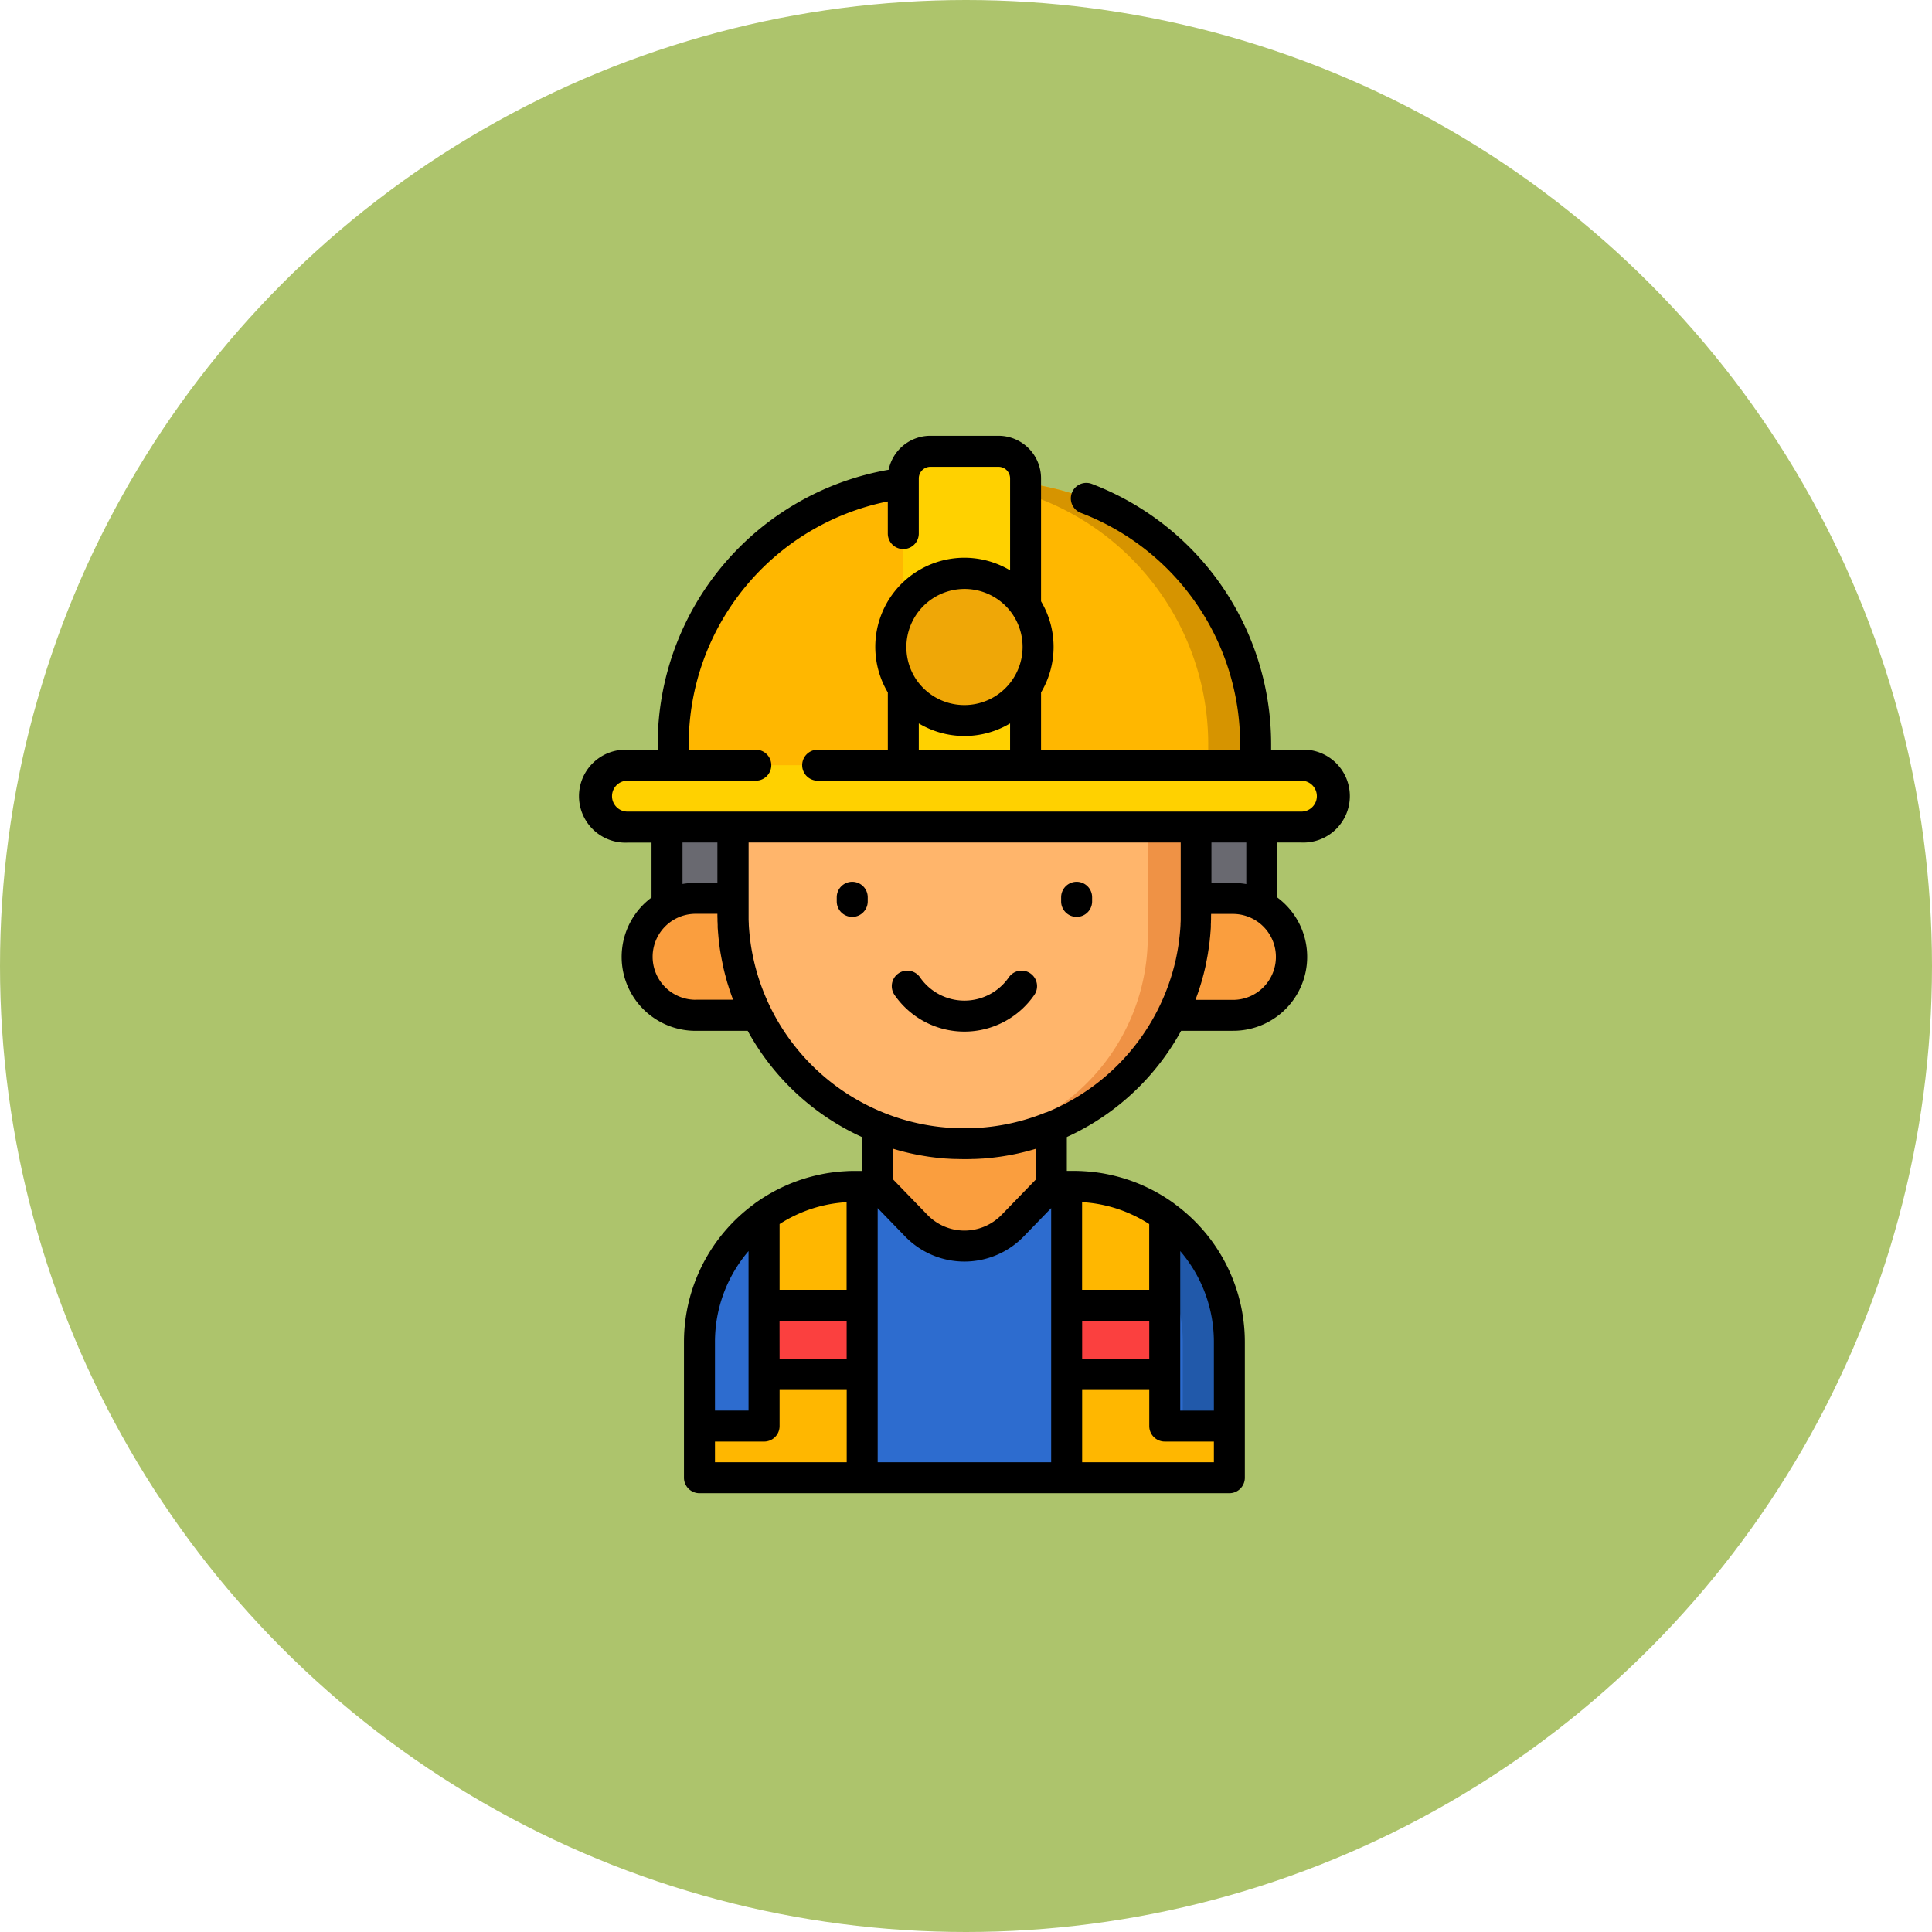 <svg xmlns="http://www.w3.org/2000/svg" width="133" height="133" viewBox="0 0 133 133">
  <g id="Grupo_959219" data-name="Grupo 959219" transform="translate(-387 -661)">
    <circle id="Elipse_5719" data-name="Elipse 5719" cx="66.5" cy="66.5" r="66.5" transform="translate(387 661)" fill="#adc46c"/>
    <g id="ingeniero" transform="translate(356.63 691)">
      <path id="Trazado_723425" data-name="Trazado 723425" d="M138.426,363.444h15.05a10.715,10.715,0,0,1,10.715,10.715v9.34H127.711v-9.34A10.714,10.714,0,0,1,138.426,363.444Z" transform="translate(-49.189 -311.772)" fill="#2d6ccf"/>
      <path id="Trazado_723426" data-name="Trazado 723426" d="M289.513,363.444H286.3a10.715,10.715,0,0,1,10.715,10.715v9.34h3.218v-9.34A10.714,10.714,0,0,0,289.513,363.444Z" transform="translate(-185.226 -311.772)" fill="#2159aa"/>
      <path id="Trazado_723427" data-name="Trazado 723427" d="M225.871,267.73v13.556L223.2,284.04a4.619,4.619,0,0,1-3.318,1.4h0a4.62,4.62,0,0,1-3.318-1.4l-2.668-2.754V267.73Z" transform="translate(-123.124 -229.666)" fill="#fa9e3e"/>
      <rect id="Rectángulo_340240" data-name="Rectángulo 340240" width="40.946" height="9.317" transform="translate(76.289 26.938)" fill="#696970"/>
      <g id="Grupo_959155" data-name="Grupo 959155" transform="translate(74.232 31.846)">
        <path id="Trazado_723428" data-name="Trazado 723428" d="M101.558,223.99h7.019v8.048h-7.019a4.024,4.024,0,1,1,0-8.048Z" transform="translate(-97.534 -223.99)" fill="#fa9e3e"/>
        <path id="Trazado_723429" data-name="Trazado 723429" d="M343.811,223.99h-7.019v8.048h7.019a4.024,4.024,0,0,0,0-8.048Z" transform="translate(-302.776 -223.99)" fill="#fa9e3e"/>
      </g>
      <path id="Trazado_723430" data-name="Trazado 723430" d="M159.825,149.343h0a15.94,15.94,0,0,1-15.94-15.94V117.281h31.88V133.4A15.94,15.94,0,0,1,159.825,149.343Z" transform="translate(-63.063 -100.607)" fill="#ffb56b"/>
      <path id="Trazado_723431" data-name="Trazado 723431" d="M263.463,117.281v17.781a14.281,14.281,0,0,1-13.477,14.258q.425.022.855.023h0a15.94,15.94,0,0,0,15.94-15.94V117.281Z" transform="translate(-154.079 -100.607)" fill="#ef9245"/>
      <path id="Trazado_723432" data-name="Trazado 723432" d="M115,40.088v4.7h40.093v-4.7a18.111,18.111,0,0,0-18.111-18.111h-3.871A18.111,18.111,0,0,0,115,40.088Z" transform="translate(-38.285 -18.852)" fill="#ffb700"/>
      <path id="Trazado_723433" data-name="Trazado 723433" d="M249.922,21.977h-3.264a18.111,18.111,0,0,1,18.111,18.111v4.7h3.264v-4.7A18.111,18.111,0,0,0,249.922,21.977Z" transform="translate(-151.224 -18.852)" fill="#d69400"/>
      <g id="Grupo_959156" data-name="Grupo 959156" transform="translate(71.436 1.066)">
        <path id="Trazado_723434" data-name="Trazado 723434" d="M77.871,161.631h0A2.131,2.131,0,0,0,80,163.761h46.389a2.131,2.131,0,0,0,2.131-2.131h0a2.131,2.131,0,0,0-2.131-2.131H80A2.131,2.131,0,0,0,77.871,161.631Z" transform="translate(-77.871 -137.89)" fill="#ffd100"/>
        <path id="Trazado_723435" data-name="Trazado 723435" d="M226.4,9.362V29.11h8.417V9.362A1.862,1.862,0,0,0,232.954,7.5h-4.694A1.862,1.862,0,0,0,226.4,9.362Z" transform="translate(-205.282 -7.5)" fill="#ffd100"/>
      </g>
      <circle id="Elipse_5730" data-name="Elipse 5730" cx="5.071" cy="5.071" r="5.071" transform="translate(91.691 9.461)" fill="#efa707"/>
      <path id="Trazado_723436" data-name="Trazado 723436" d="M312.253,365.47a10.663,10.663,0,0,0-6.266-2.026H305.5V383.5h11.2v-3.554h-4.448Z" transform="translate(-201.701 -311.772)" fill="#ffb700"/>
      <rect id="Rectángulo_340241" data-name="Rectángulo 340241" width="6.753" height="4.763" transform="translate(103.799 59.855)" fill="#fb403f"/>
      <path id="Trazado_723437" data-name="Trazado 723437" d="M132.159,365.47a10.663,10.663,0,0,1,6.266-2.026h.487V383.5h-11.2v-3.554h4.448Z" transform="translate(-49.189 -311.772)" fill="#ffb700"/>
      <rect id="Rectángulo_340242" data-name="Rectángulo 340242" width="6.753" height="4.763" transform="translate(82.971 59.855)" fill="#fb403f"/>
      <path id="Trazado_723438" data-name="Trazado 723438" d="M303.89,215.962a1.066,1.066,0,0,0-1.066,1.066v.284a1.066,1.066,0,1,0,2.133,0v-.284A1.066,1.066,0,0,0,303.89,215.962Z" transform="translate(-199.405 -185.258)"/>
      <path id="Trazado_723439" data-name="Trazado 723439" d="M195.242,215.962a1.066,1.066,0,0,0-1.066,1.066v.284a1.066,1.066,0,1,0,2.133,0v-.284A1.066,1.066,0,0,0,195.242,215.962Z" transform="translate(-106.204 -185.258)"/>
      <path id="Trazado_723440" data-name="Trazado 723440" d="M230.373,259.165a1.066,1.066,0,0,0-1.484.27,3.716,3.716,0,0,1-6.114,0,1.066,1.066,0,0,0-1.753,1.214,5.848,5.848,0,0,0,9.62,0A1.066,1.066,0,0,0,230.373,259.165Z" transform="translate(-129.071 -222.156)"/>
      <path id="Trazado_723441" data-name="Trazado 723441" d="M119.956,28a3.2,3.2,0,1,0,0-6.394h-2.081v-.375A19.184,19.184,0,0,0,105.533,3.313a1.066,1.066,0,1,0-.76,1.992,17.052,17.052,0,0,1,10.969,15.929v.376H102.036V17.669a6.132,6.132,0,0,0,0-6.274V2.927A2.931,2.931,0,0,0,99.109,0H94.414a2.932,2.932,0,0,0-2.868,2.338,19.2,19.2,0,0,0-15.9,18.9v.375H73.567a3.2,3.2,0,1,0,0,6.394h1.655v3.78a5.089,5.089,0,0,0,3.034,9.176h3.586a17.005,17.005,0,0,0,7.867,7.313v2.332h-.473l-.093,0q-.221,0-.44.011l-.2.012q-.179.011-.357.027l-.187.018q-.224.024-.446.057l-.08.011q-.277.043-.552.1l-.05.011q-.249.052-.5.115l-.076.02q-.255.067-.507.144l-.017.005a11.634,11.634,0,0,0-1.587.626l-.023.011a11.826,11.826,0,0,0-1.776,1.059c-.02.014-.037.03-.056.046a11.772,11.772,0,0,0-4.834,9.508v9.339a1.066,1.066,0,0,0,1.066,1.066H115a1.066,1.066,0,0,0,1.066-1.066V62.387a11.772,11.772,0,0,0-4.834-9.508c-.018-.015-.036-.032-.056-.046a11.85,11.85,0,0,0-1.776-1.059l-.023-.011a11.634,11.634,0,0,0-1.587-.626l-.017-.005q-.252-.078-.507-.144l-.076-.02q-.247-.062-.5-.115l-.05-.011q-.274-.056-.552-.1l-.08-.011q-.222-.033-.446-.057l-.187-.018q-.178-.016-.357-.027l-.2-.012c-.146-.007-.293-.01-.44-.011l-.093,0h-.473V48.273a17.007,17.007,0,0,0,7.867-7.313h3.586a5.089,5.089,0,0,0,3.034-9.177V28ZM100.085,12.3l0,0a4,4,0,0,1,0,4.464l-.021.032a4.006,4.006,0,0,1-6.627-.028l0,0a4.005,4.005,0,0,1,6.648-4.468ZM93.62,19.8a6.13,6.13,0,0,0,6.284,0V21.61H93.62V19.8ZM72.814,25.56a1.064,1.064,0,0,1,.753-1.817H82.4a1.066,1.066,0,1,0,0-2.133H77.782v-.375A17.067,17.067,0,0,1,91.487,4.518V6.731a1.066,1.066,0,1,0,2.133,0v-3.8a.8.8,0,0,1,.795-.795h4.695a.8.8,0,0,1,.795.795V9.262a6.136,6.136,0,0,0-8.417,8.407V21.61H86.659a1.066,1.066,0,0,0,0,2.133h33.3a1.064,1.064,0,1,1,0,2.128H73.567A1.058,1.058,0,0,1,72.814,25.56ZM79.756,28v2.775h-1.5c-.1,0-.194,0-.291.009l-.078.005q-.123.009-.246.024l-.048.005c-.08.011-.159.022-.238.037V28Zm-1.5,10.824a2.958,2.958,0,0,1,0-5.916h1.5c0,.115,0,.225.006.334,0,.028,0,.055,0,.083,0,.058,0,.117.006.174s0,.108.007.157l0,.048c0,.021,0,.041,0,.062l0,.03c0,.076.008.152.014.228,0,.039.006.077.009.115s0,.064.008.1,0,.048.006.072c.006.075.012.147.021.232,0,.039.009.078.012.118l0,.029c.014.123.03.244.046.366,0,.025.006.05.01.076.02.154.043.309.068.455h0c.007.044.016.086.023.13.046.262.1.522.151.768v0h0l0,.018q.059.266.127.529c.015.061.033.121.049.181.033.124.067.247.1.37.02.069.041.137.062.2q.053.174.11.346.034.1.069.205c.041.118.083.235.126.352.016.044.031.089.048.133h-2.6ZM92.395,49.236l.118.031q.236.061.473.115l.079.018q.267.059.535.109l.125.023q.246.044.494.082l.061.01c.181.026.363.049.545.07l.13.014c.174.018.348.035.522.048l.036,0c.184.013.369.023.554.03l.135,0c.186.006.373.01.56.01s.374,0,.56-.01l.135,0c.185-.007.37-.017.554-.03l.036,0c.175-.013.349-.029.522-.048l.13-.014c.182-.021.364-.044.546-.07l.06-.009q.249-.037.5-.082l.122-.022c.18-.034.359-.07.537-.11l.076-.018q.24-.054.478-.116l.115-.03q.264-.07.527-.149l.027-.008v2.109l-2.368,2.444a3.575,3.575,0,0,1-2.552,1.081,3.549,3.549,0,0,1-2.551-1.081l-2.368-2.444V49.08l.028.008Q92.131,49.166,92.395,49.236Zm12.834,3.549.109.012c.129.014.257.03.385.049l.041.006c.147.023.292.049.436.078l.058.012q.455.095.893.231h0a9.6,9.6,0,0,1,2.332,1.093v4.523h-4.621V52.757C104.987,52.764,105.108,52.773,105.229,52.785Zm-.363,8.137h4.621v2.63h-4.621Zm-2.133-7.754V70.66H90.79V53.168l1.889,1.95a5.685,5.685,0,0,0,8.164,0Zm-18.7,1.1a9.611,9.611,0,0,1,2.332-1.093h0q.438-.136.893-.231l.058-.012c.144-.029.29-.056.436-.078l.041-.006c.128-.019.256-.035.385-.049l.109-.012c.12-.012.241-.02.363-.028v6.032H84.037V54.266Zm0,6.656h4.621v2.63H84.037Zm-2.133-4.8v10.98H79.589V62.387A9.605,9.605,0,0,1,81.9,56.126ZM79.589,70.66V69.239h3.382a1.066,1.066,0,0,0,1.066-1.066V65.684h4.621V70.66Zm25.277,0V65.684h4.621v2.488a1.066,1.066,0,0,0,1.066,1.066h3.382V70.66Zm9.069-8.273v4.719h-2.316V56.126A9.605,9.605,0,0,1,113.935,62.387Zm-11.589-15.8a14.768,14.768,0,0,1-5.584,1.085q-.363,0-.722-.017c-.131-.006-.261-.015-.392-.024a14.712,14.712,0,0,1-4.137-.913q-.167-.063-.333-.131h0a14.88,14.88,0,0,1-7.736-7.166c-.116-.233-.225-.47-.328-.708a14.7,14.7,0,0,1-.872-2.689q-.13-.584-.212-1.182v-.008c0-.014,0-.028-.005-.042q-.049-.367-.08-.738c0-.024,0-.048-.006-.072q-.013-.163-.022-.327l0-.063c-.005-.1-.009-.194-.012-.29,0-.044,0-.087,0-.132,0-.124,0-.248,0-.372V28h29.746V32.8c0,.124,0,.248,0,.372,0,.045,0,.089,0,.134,0,.1-.007.191-.012.286l0,.067q-.009.164-.022.327c0,.023,0,.047-.006.07q-.031.376-.082.749c0,.01,0,.021,0,.031v0q-.079.575-.2,1.14c0,.016-.007.033-.01.049-.084.382-.185.759-.3,1.134a14.863,14.863,0,0,1-8.637,9.426Zm12.921-7.757h-2.6c.017-.044.031-.089.048-.133.043-.116.085-.233.126-.35.024-.07.047-.139.07-.209q.056-.169.108-.339c.022-.07.043-.14.064-.211.035-.12.068-.241.1-.362.017-.062.034-.125.05-.187q.068-.267.128-.535l0-.013h0l0-.016c.064-.287.122-.585.17-.878h0v-.012c.025-.148.048-.3.068-.45h0c0-.021.005-.043.008-.065.017-.125.033-.249.048-.375l0-.029c0-.039.008-.078.014-.13.008-.074.014-.145.02-.22,0-.024,0-.049.006-.073s0-.061.007-.092.007-.078.01-.118c.006-.076.011-.151.014-.228l0-.029c0-.022,0-.044,0-.067l0-.039c0-.056.006-.113.007-.155,0-.061,0-.123.006-.185,0-.026,0-.052,0-.078,0-.109,0-.22.006-.336h1.5q.1,0,.19.006a2.958,2.958,0,0,1-.19,5.91Zm.9-7.968q-.119-.021-.239-.037l-.046-.005q-.123-.015-.247-.024l-.078-.005c-.1-.006-.194-.009-.291-.009h-1.5V28h2.4V30.86Z"/>
    </g>
  </g>
</svg>
